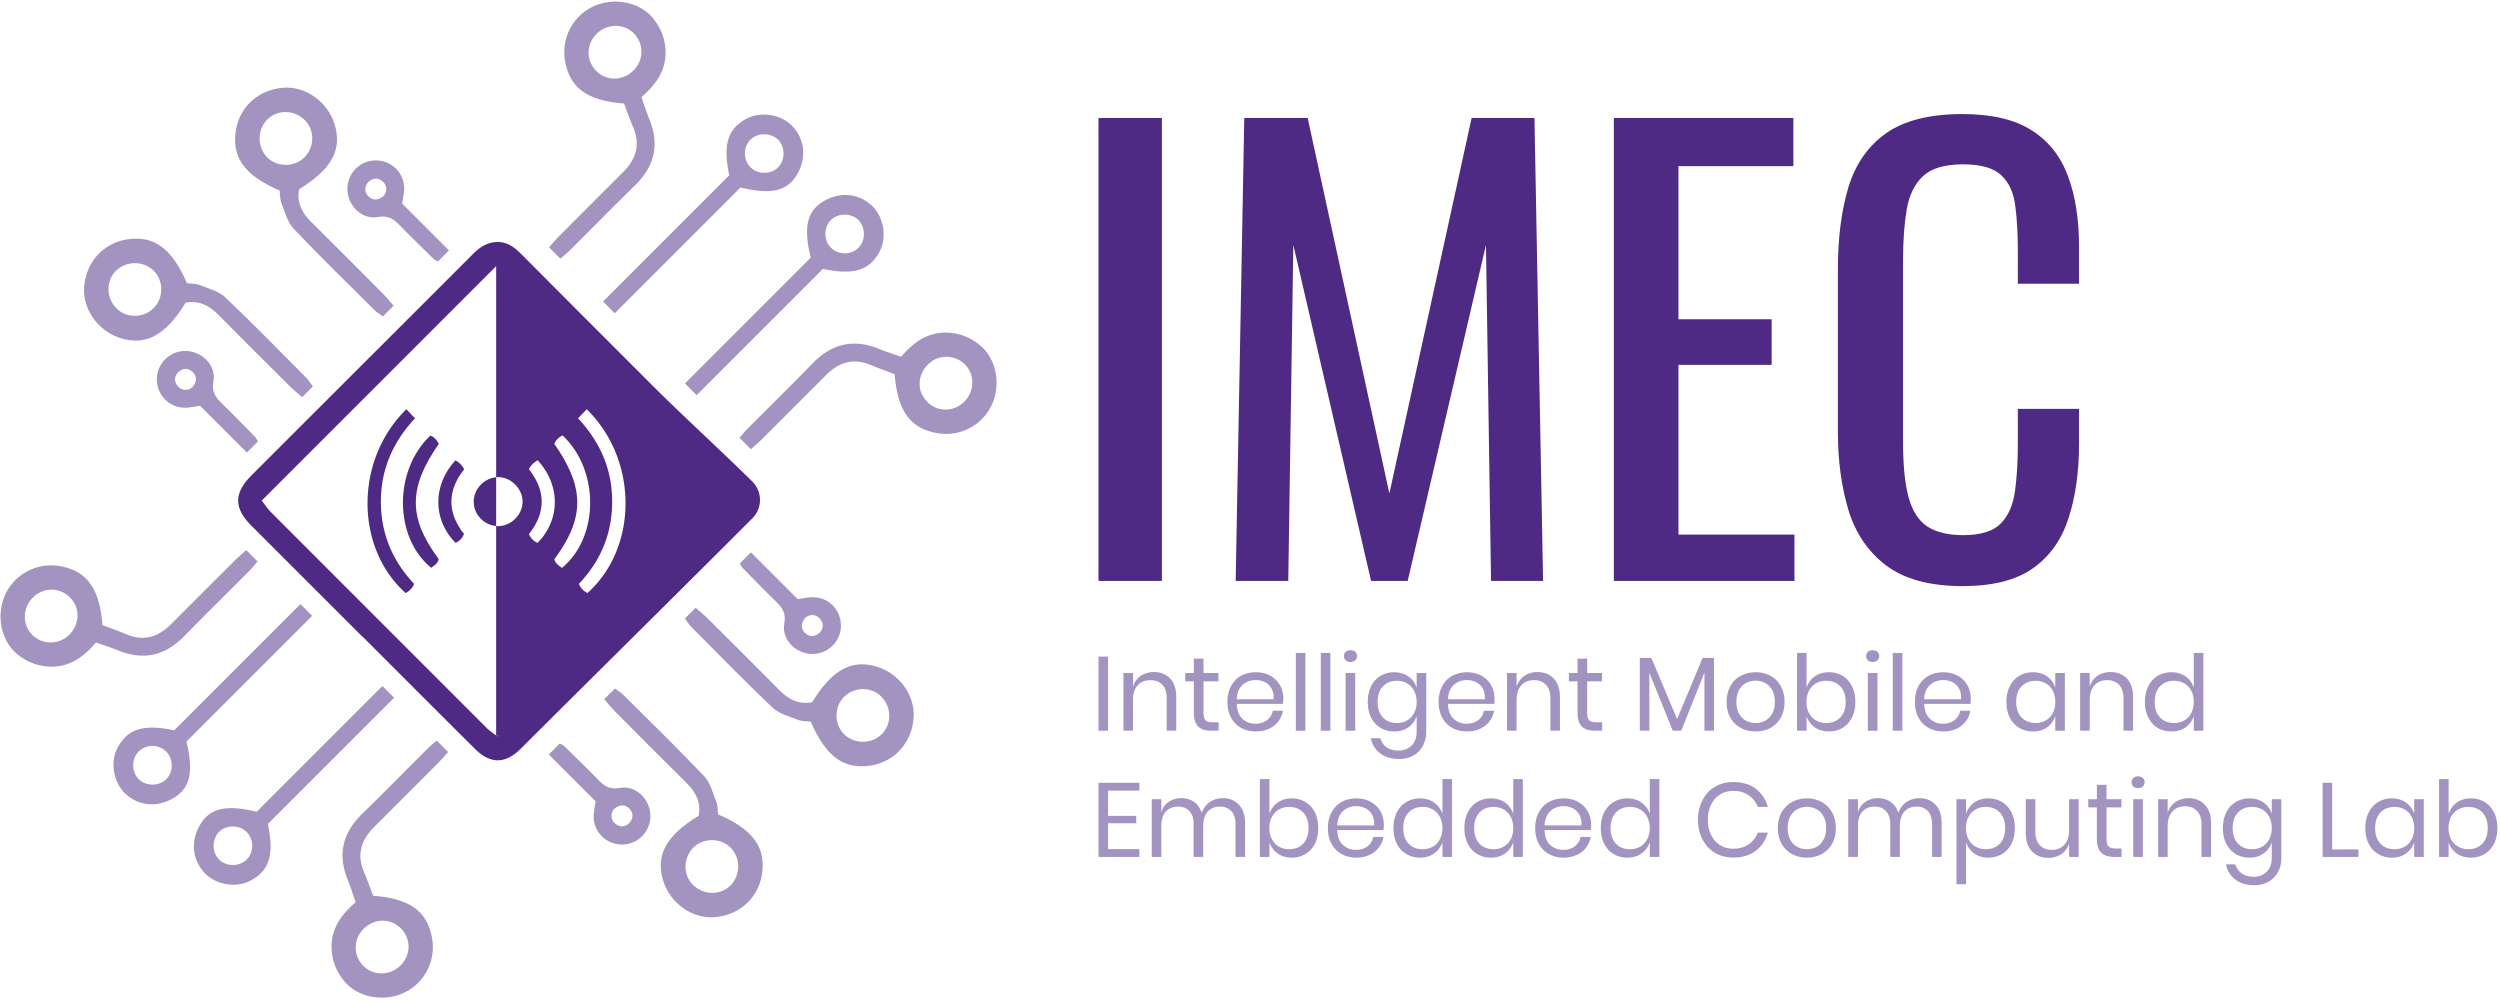 <svg xmlns="http://www.w3.org/2000/svg" width="424pt" height="170pt" viewBox="0 0 424 170"><clipPath id="a"><path transform="matrix(1 0 0 -1 -300 445)" d="M0 0h1024v720H0z"/></clipPath><g data-name="Layer 1" clip-path="url(#a)"><clipPath id="b"><path transform="matrix(1 0 0 -1 -300 445)" d="M0 720h1024V0H0z"/></clipPath><g clip-path="url(#b)"><path d="M19.628 45.969c1.706-1.736 4.599-1.79 6.372-.122 1.752 1.649 1.805 4.623.114 6.356-1.723 1.765-4.636 1.819-6.341.117-1.775-1.772-1.84-4.626-.145-6.351m.762 11.362c4.33 1.378 7.708-.447 11.09-5.996 2.252-.425 3.985.46 5.537 2.032 4.06 4.114 8.165 8.183 12.264 12.258.588.585 1.247 1.1 1.965 1.729l1.812-1.812c-.395-.53-.676-1.021-1.062-1.41-4.58-4.602-9.105-9.265-13.818-13.728-1.11-1.05-2.843-1.473-4.336-2.068-.636-.254-1.393-.206-2.134-.301-2.55-5.963-5.658-8.166-10.232-7.422-4.042.657-6.927 3.914-7.21 8.135-.247 3.71 2.378 7.39 6.124 8.583" fill="#a293c0"/><path d="M32.755 65.523c-.565.736-1.79.8-2.462.123-.75-.755-.812-1.603-.177-2.42.825-.832 1.739-.875 2.51-.187.784.698.772 1.645.129 2.484m-1.245-6.001c-2.705-.054-4.948 2.158-4.911 4.843.038 2.852 2.339 4.986 5.172 4.77.63-.048 1.256-.185 2.159-.323l7.94 7.94 1.866-1.866c-.213-.373-.284-.587-.426-.731-1.897-1.933-3.775-3.886-5.721-5.77-1.066-1.032-1.71-1.957-1.39-3.675.502-2.706-1.897-5.131-4.69-5.188M45.362 20.235c1.725-1.695 4.58-1.63 6.351.145 1.702 1.705 1.648 4.618-.118 6.34-1.733 1.692-4.706 1.639-6.355-.113-1.669-1.773-1.614-4.666.122-6.372m2.066 12.08c.095.742.047 1.498.3 2.134.595 1.493 1.02 3.227 2.07 4.336 4.462 4.713 9.124 9.238 13.728 13.818.388.386.88.668 1.41 1.062.618-.62 1.143-1.144 1.811-1.811-.629-.72-1.145-1.377-1.73-1.966-4.074-4.1-8.143-8.204-12.257-12.264-1.573-1.552-2.458-3.285-2.032-5.536 5.55-3.383 7.374-6.76 5.995-11.091-1.192-3.746-4.872-6.371-8.582-6.123-4.22.282-7.478 3.167-8.135 7.208-.744 4.575 1.46 7.683 7.422 10.233" fill="#a293c0"/><path d="M62.619 30.723c.817-.636 1.666-.573 2.42.177.678.672.614 1.897-.122 2.461-.84.644-1.787.655-2.485-.129-.688-.77-.645-1.684.187-2.509m1.484 6.082c1.718-.319 2.643.324 3.676 1.39 1.883 1.946 3.836 3.824 5.769 5.722.144.142.359.212.73.426l1.867-1.867-7.94-7.94c.138-.903.276-1.527.324-2.158.215-2.834-1.918-5.134-4.771-5.173-2.685-.037-4.897 2.207-4.842 4.911.056 2.792 2.482 5.191 5.187 4.69M149.594 124.466c-1.706 1.736-4.6 1.791-6.372.121-1.752-1.648-1.805-4.62-.114-6.355 1.723-1.765 4.635-1.819 6.34-.117 1.776 1.772 1.84 4.626.146 6.351m-.762-11.362c-4.331-1.378-7.708.447-11.091 5.996-2.251.425-3.984-.459-5.536-2.032-4.06-4.113-8.165-8.183-12.264-12.258-.59-.585-1.246-1.1-1.966-1.729l-1.811 1.812c.394.53.676 1.021 1.062 1.41 4.58 4.603 9.105 9.265 13.818 13.728 1.109 1.05 2.842 1.474 4.335 2.068.637.254 1.393.206 2.135.301 2.55 5.963 5.658 8.166 10.232 7.422 4.04-.657 6.927-3.914 7.209-8.135.248-3.71-2.377-7.39-6.123-8.583" fill="#a293c0"/><path d="M136.466 104.912c.565-.737 1.79-.8 2.462-.123.75.755.812 1.604.176 2.421-.824.832-1.737.874-2.509.187-.784-.699-.773-1.646-.129-2.485m1.245 6.001c2.705.054 4.948-2.158 4.911-4.843-.038-2.852-2.339-4.985-5.172-4.77-.632.048-1.256.185-2.159.323l-7.94-7.94-1.866 1.866c.213.373.284.587.426.732 1.897 1.932 3.776 3.885 5.721 5.77 1.067 1.032 1.71 1.956 1.39 3.674-.502 2.706 1.897 5.131 4.69 5.188M123.86 150.2c-1.726 1.696-4.58 1.63-6.352-.144-1.702-1.706-1.648-4.618.117-6.341 1.734-1.691 4.707-1.638 6.356.114 1.67 1.773 1.613 4.666-.122 6.372m-2.066-12.08c-.095-.742-.047-1.498-.3-2.135-.595-1.492-1.019-3.226-2.069-4.335-4.463-4.713-9.125-9.238-13.729-13.818-.388-.386-.879-.668-1.409-1.062l-1.812 1.81c.63.72 1.145 1.378 1.73 1.967 4.074 4.099 8.143 8.204 12.257 12.264 1.573 1.552 2.458 3.285 2.032 5.536-5.549 3.383-7.374 6.76-5.996 11.09 1.193 3.747 4.873 6.372 8.584 6.124 4.22-.282 7.477-3.168 8.134-7.208.744-4.575-1.459-7.684-7.422-10.233" fill="#a293c0"/><path d="M106.603 139.712c-.817.636-1.666.573-2.421-.177-.677-.672-.613-1.896.124-2.461.839-.644 1.786-.655 2.484.128.688.772.645 1.685-.187 2.51m-1.484-6.082c-1.718.319-2.643-.324-3.676-1.39-1.883-1.946-3.836-3.824-5.77-5.722-.144-.142-.358-.213-.73-.426l-1.866 1.867 7.94 7.94c-.14.903-.276 1.527-.324 2.158-.215 2.834 1.918 5.134 4.77 5.173 2.686.037 4.898-2.207 4.843-4.911-.056-2.793-2.482-5.191-5.187-4.69M11.752 107.643a4.429 4.429 0 0 1-6.188.119c-1.785-1.678-1.808-4.552-.05-6.351 1.796-1.838 4.533-1.882 6.328-.103 1.774 1.76 1.735 4.496-.09 6.335m19.453.29c3.699-3.78 7.47-7.488 11.202-11.236.439-.443.819-.945 1.277-1.478l-1.93-1.93c-.743.68-1.386 1.227-1.982 1.82-3.596 3.58-7.186 7.167-10.77 10.76-2.177 2.184-4.645 2.955-7.6 1.69-1.307-.558-2.655-1.022-4.023-1.543-.5-6.283-2.666-9.205-7.222-10.002-3.881-.68-7.727 1.357-9.31 4.929-1.535 3.467-.66 7.776 2.085 9.999 1.593 1.29 3.41 2.04 5.502 2.116 3.38.122 5.783-1.687 7.852-4.09 1.37.487 2.595.873 3.782 1.353 4.26 1.72 7.927.893 11.137-2.388M28.227 132.121c-1.21 1.226-3.393 1.263-4.65.078-1.245-1.174-1.32-3.382-.155-4.644 1.257-1.363 3.458-1.397 4.783-.074 1.216 1.214 1.226 3.42.022 4.64m24.717-27.679-1.985-1.986-21.413 21.413c-5.241-1.127-7.945-.233-9.621 2.973-1.266 2.423-.7 5.824 1.286 7.72 2.2 2.101 5.363 2.431 8.112.847 2.885-1.663 3.576-4.343 2.296-9.642l21.325-21.325M61.652 157.543c1.838-1.825 4.575-1.864 6.334-.089 1.78 1.794 1.736 4.53-.102 6.327-1.799 1.758-4.673 1.735-6.35-.05a4.429 4.429 0 0 1 .118-6.188m10.946-30.654c-3.748 3.73-7.456 7.502-11.236 11.201-3.282 3.21-4.11 6.876-2.388 11.137.48 1.187.866 2.411 1.353 3.782-2.404 2.07-4.212 4.471-4.09 7.852.075 2.091.825 3.908 2.115 5.502 2.223 2.745 6.532 3.62 10 2.084 3.572-1.582 5.608-5.429 4.93-9.309-.799-4.556-3.72-6.722-10.004-7.223-.52-1.367-.984-2.715-1.543-4.023-1.264-2.955-.493-5.422 1.691-7.6 3.593-3.583 7.18-7.173 10.76-10.769.593-.596 1.14-1.239 1.82-1.982l-1.93-1.93c-.533.458-1.036.838-1.478 1.278M41.74 145.874c-1.262 1.164-3.47 1.09-4.644-.156-1.185-1.257-1.148-3.44.078-4.65 1.22-1.204 3.426-1.193 4.64.023 1.323 1.324 1.289 3.526-.074 4.783m25.099-27.538-1.986-1.985-21.325 21.326c-5.3-1.28-7.98-.59-9.642 2.295-1.584 2.749-1.254 5.91.848 8.112 1.895 1.986 5.297 2.553 7.719 1.286 3.206-1.676 4.1-4.38 2.973-9.621l21.413-21.413M107.462 11.932c-1.838 1.825-4.575 1.864-6.335.09-1.78-1.795-1.735-4.532.103-6.328 1.799-1.758 4.673-1.736 6.35.05a4.43 4.43 0 0 1-.118 6.188M96.516 42.586c3.748-3.73 7.456-7.502 11.236-11.2 3.28-3.21 4.11-6.877 2.388-11.138-.48-1.187-.866-2.412-1.353-3.782 2.404-2.069 4.212-4.47 4.09-7.852-.075-2.09-.825-3.909-2.116-5.502-2.223-2.745-6.532-3.62-10-2.084-3.571 1.582-5.608 5.428-4.928 9.308.797 4.557 3.719 6.723 10.003 7.224.52 1.366.984 2.715 1.543 4.023 1.264 2.954.493 5.422-1.691 7.6a4201.44 4201.44 0 0 0-10.76 10.768c-.593.597-1.14 1.24-1.82 1.983l1.93 1.93c.533-.458 1.036-.838 1.478-1.278M127.375 23.602c1.262-1.164 3.47-1.09 4.644.156 1.185 1.257 1.148 3.44-.078 4.65-1.221 1.204-3.426 1.193-4.64-.023-1.323-1.324-1.29-3.526.074-4.783m-25.1 27.538 1.987 1.985 21.325-21.326c5.299 1.28 7.98.59 9.642-2.295 1.584-2.75 1.254-5.911-.848-8.112-1.896-1.986-5.297-2.553-7.72-1.286-3.205 1.676-4.1 4.379-2.972 9.62L102.276 51.14M163.6 68.065c-1.795 1.838-4.532 1.882-6.327.103-1.774-1.76-1.735-4.497.09-6.335a4.43 4.43 0 0 1 6.188-.12c1.785 1.68 1.808 4.553.05 6.352m2.582-9.531c-1.594-1.29-3.411-2.04-5.502-2.116-3.381-.122-5.783 1.687-7.852 4.09-1.371-.487-2.595-.873-3.782-1.352-4.262-1.722-7.928-.894-11.138 2.387-3.698 3.78-7.47 7.488-11.201 11.237-.44.442-.82.944-1.277 1.477l1.93 1.93c.743-.68 1.386-1.226 1.982-1.82 3.596-3.58 7.186-7.167 10.769-10.76 2.178-2.183 4.645-2.955 7.6-1.691 1.308.56 2.656 1.023 4.023 1.544.5 6.283 2.666 9.205 7.223 10.002 3.88.68 7.727-1.357 9.309-4.93 1.536-3.466.66-7.775-2.084-9.998M140.887 37.354c1.21-1.227 3.393-1.263 4.65-.078 1.246 1.174 1.32 3.382.156 4.644-1.258 1.363-3.459 1.397-4.784.074-1.216-1.214-1.226-3.419-.022-4.64m-24.717 27.68 1.985 1.985 21.413-21.413c5.241 1.126 7.945.232 9.621-2.973 1.266-2.423.7-5.824-1.286-7.72-2.2-2.1-5.363-2.43-8.112-.847-2.885 1.662-3.576 4.343-2.296 9.641L116.17 65.033" fill="#a293c0"/><path d="M99.638 100.576c-.631-.315-1.135-.778-1.45-1.555 3.699-3.91 5.653-8.553 5.632-13.996 0-5.422-2.018-10.045-5.78-14.08.547-.568.967-1.01 1.472-1.534 8.784 8.595 8.72 23.452.126 31.165m-4.33-4.266c-.546-.4-1.155-.757-1.281-1.492 5.17-6.956 5.17-12.105-.021-19.544.294-.652.756-1.114 1.408-1.43 6.284 5.906 6.22 17.275-.105 22.466m-5.59-5.737c2.9-3.657 2.837-7.376-.021-11.012.378-.652.777-1.093 1.492-1.492 3.888 4.203 3.867 10.087-.021 13.996-.652-.273-1.135-.757-1.45-1.492m-5.15-1.345c-.146 0-.293 0-.42-.021v35.515c-.588-.42-1.134-.798-1.596-1.24A57650.026 57650.026 0 0 1 45.88 86.79c-.525-.546-.945-1.198-1.492-1.891l39.76-39.761v35.81c.064-.021.148-.021.232-.021 2.186-.063 4.182 1.849 4.245 4.056.063 2.206-1.828 4.182-4.056 4.245m-.126 35.683c-.063-.02-.105-.063-.147-.105.042-.021.063-.063.147-.126zm26.08-59.661c-7.376-7.377-14.753-14.753-22.108-22.15-1.156-1.135-2.312-2.081-4.077-2.06-1.786.042-3.068.967-4.245 2.165C67.61 55.688 55.107 68.17 42.624 80.654c-2.963 2.963-2.963 5.527-.021 8.469L61.39 107.91c.02 0 .02-.021.02-.021 6.369 6.368 12.737 12.756 19.125 19.103 2.648 2.627 5.17 2.606 7.818-.042 12.263-12.243 26.894-26.666 39.264-39.061a4.364 4.364 0 0 0 1.267-2.836 4.415 4.415 0 0 0-1.31-3.403c-5.177-5.12-12.254-11.585-17.05-16.4" fill="#4e2a84"/><path d="m68.923 69.41 1.462 1.533c-3.753 4.027-5.775 8.656-5.787 14.079-.011 5.44 1.951 10.1 5.644 14.009a2.922 2.922 0 0 1-1.452 1.548c-8.603-7.708-8.659-22.57.133-31.17M84.15 80.948v8.259c-2.06-.168-3.762-1.933-3.804-4.014-.063-2.164 1.66-4.035 3.804-4.245" fill="#4e2a84"/><path d="M73.012 73.853c.65.3 1.12.778 1.411 1.424-5.19 7.438-5.199 12.583-.02 19.54-.132.733-.733 1.085-1.278 1.485-6.338-5.181-6.392-16.553-.113-22.45" fill="#4e2a84"/><path d="M77.244 78.072c.702.388 1.115.842 1.487 1.493-2.864 3.625-2.933 7.345-.03 11.003-.317.742-.783 1.217-1.446 1.495-3.876-3.9-3.902-9.802-.011-13.99M186.304 98.522h10.752V20.016h-10.752zM260.245 20.016h-10.659l-13.949 63.676-13.857-63.676h-10.752l-1.459 78.506h8.921l.857-56.98 13.185 56.98h6.21l13.277-56.98.857 56.98h8.83zM284.668 90.667v-28.78h15.803v-7.74h-15.803V28.174h19.487v-8.157h-30.447v78.506h30.633v-7.855zM352.607 48.124v-6.187c0-4.727-.625-8.76-1.9-12.12-1.25-3.36-3.314-5.954-6.21-7.761-2.873-1.808-6.766-2.711-11.655-2.711-5.56 0-9.872 1.089-12.953 3.244-3.059 2.178-5.19 5.213-6.396 9.152-1.18 3.94-1.784 8.574-1.784 13.857v27.737c0 4.843.603 9.222 1.784 13.16 1.205 3.94 3.337 7.092 6.396 9.409 3.081 2.317 7.392 3.499 12.953 3.499 5.167 0 9.153-1.02 12.003-3.06 2.85-2.038 4.843-4.888 6.001-8.526 1.182-3.661 1.761-7.878 1.761-12.652v-5.816h-10.38v5.816c0 3.105-.163 5.816-.487 8.134-.325 2.34-1.113 4.17-2.41 5.49-1.298 1.322-3.429 1.97-6.396 1.97-2.525 0-4.518-.486-6.024-1.436-1.483-.973-2.549-2.618-3.198-4.912-.626-2.271-.95-5.4-.95-9.34V43.954c0-3.221.208-6.048.626-8.481.417-2.41 1.344-4.287 2.757-5.607 1.414-1.321 3.684-1.993 6.79-1.993 3.035 0 5.19.625 6.487 1.853 1.298 1.229 2.086 2.943 2.364 5.168.301 2.247.44 4.796.44 7.716v5.515z" fill="#4e2a84"/><path d="M186.304 123.927h1.622v-12.573h-1.622zM198.454 115.074c-.705-.723-1.623-1.093-2.769-1.093-.829 0-1.569.21-2.204.635-.635.44-1.076 1.04-1.322 1.85v-2.327h-1.623v9.788h1.623v-5.185c0-1.111.264-1.94.793-2.522.547-.582 1.252-.864 2.151-.864.847 0 1.535.265 2.028.776.494.529.742 1.287.742 2.257v5.538h1.621v-5.68c0-1.374-.352-2.432-1.04-3.173M205.667 122.498c-.564 0-.97-.106-1.2-.335-.228-.247-.352-.67-.352-1.305v-5.308h2.539v-1.411h-2.54v-2.433h-1.64v2.433h-1.462v1.411h1.463v5.273c0 1.128.247 1.922.74 2.398.495.476 1.235.705 2.24.705h1.217v-1.428zM209.758 118.6c.036-1.075.37-1.886.97-2.433.617-.546 1.358-.828 2.257-.828.547 0 1.076.123 1.552.352.476.247.847.6 1.11 1.094.283.476.407 1.093.37 1.816zm7.9-.105c0-.83-.194-1.57-.564-2.257a4.213 4.213 0 0 0-1.622-1.622c-.706-.388-1.534-.6-2.487-.6-.952 0-1.781.212-2.504.6a4.191 4.191 0 0 0-1.693 1.763c-.423.758-.617 1.64-.617 2.663s.194 1.922.617 2.663c.406.758.97 1.34 1.693 1.745.723.406 1.552.6 2.504.6.81 0 1.552-.141 2.204-.441a4.17 4.17 0 0 0 1.605-1.252c.406-.53.67-1.128.794-1.816h-1.728a2.54 2.54 0 0 1-.988 1.605c-.53.387-1.181.599-1.957.599-.882 0-1.605-.282-2.205-.846-.6-.564-.916-1.393-.952-2.522h7.83c.035-.247.07-.547.07-.882M219.774 123.927h1.622v-13.191h-1.622zM224.007 123.927h1.622v-13.191h-1.622zM228.221 123.927h1.622v-9.787h-1.622zm1.623-13.385c-.194-.177-.459-.265-.794-.265s-.599.088-.811.265a.97.97 0 0 0-.3.723c0 .3.106.546.3.723.212.194.476.282.811.282.335 0 .6-.088.794-.282.211-.177.299-.423.299-.723s-.088-.529-.299-.723M239.825 120.929c-.282.546-.67.952-1.182 1.252-.493.3-1.075.44-1.71.44-1.005 0-1.8-.316-2.398-.951-.6-.635-.9-1.5-.9-2.628 0-1.111.3-1.993.9-2.627.599-.635 1.393-.953 2.398-.953.635 0 1.217.14 1.71.44.512.283.9.706 1.182 1.253.3.547.44 1.182.44 1.887 0 .723-.14 1.34-.44 1.887m.44-6.79v2.505c-.264-.794-.722-1.446-1.392-1.905-.653-.476-1.464-.723-2.416-.723a4.55 4.55 0 0 0-2.31.6 4.218 4.218 0 0 0-1.605 1.763c-.37.759-.564 1.64-.564 2.663s.194 1.922.564 2.663c.388.758.935 1.34 1.605 1.746.67.405 1.446.599 2.31.599.952 0 1.763-.23 2.416-.705.67-.476 1.128-1.111 1.393-1.905v2.645c0 1.023-.3 1.799-.864 2.364-.582.564-1.305.846-2.187.846-.83 0-1.517-.176-2.046-.547-.53-.388-.881-.9-1.075-1.552h-1.605c.229 1.076.758 1.94 1.587 2.575.829.635 1.905.952 3.227.952.917 0 1.71-.194 2.399-.581a3.887 3.887 0 0 0 1.604-1.641c.388-.705.582-1.498.582-2.416v-9.945zM245.573 118.6c.053-1.075.37-1.886.987-2.433.6-.546 1.358-.828 2.24-.828.564 0 1.076.123 1.552.352a2.7 2.7 0 0 1 1.13 1.094c.263.476.386 1.093.351 1.816zm7.9-.105c0-.83-.194-1.57-.564-2.257a4.213 4.213 0 0 0-1.622-1.622c-.706-.388-1.534-.6-2.487-.6-.934 0-1.763.212-2.486.6a4.127 4.127 0 0 0-1.71 1.763c-.407.758-.618 1.64-.618 2.663s.211 1.922.617 2.663c.406.758.97 1.34 1.711 1.745.723.406 1.552.6 2.486.6.83 0 1.552-.141 2.204-.441.67-.3 1.2-.705 1.605-1.252.406-.53.67-1.128.794-1.816h-1.729c-.123.67-.44 1.199-.97 1.605-.528.387-1.18.599-1.975.599-.863 0-1.604-.282-2.204-.846-.599-.564-.917-1.393-.952-2.522h7.83c.053-.247.07-.547.07-.882M263.508 115.074c-.706-.723-1.623-1.093-2.751-1.093-.847 0-1.57.21-2.204.635-.635.44-1.076 1.04-1.34 1.85v-2.327h-1.623v9.788h1.623v-5.185c0-1.111.282-1.94.81-2.522.53-.582 1.253-.864 2.134-.864.865 0 1.535.265 2.028.776.512.529.758 1.287.758 2.257v5.538h1.623v-5.68c0-1.374-.353-2.432-1.058-3.173M270.738 122.498c-.564 0-.97-.106-1.2-.335-.228-.247-.352-.67-.352-1.305v-5.308h2.522v-1.411h-2.522v-2.433h-1.64v2.433h-1.463v1.411h1.463v5.273c0 1.128.247 1.922.74 2.398.495.476 1.235.705 2.24.705h1.199v-1.428zM288.76 111.582l-4.32 10.37-4.374-10.37h-1.957v12.344h1.622v-9.822l3.968 9.822h1.446l3.932-9.857v9.857h1.623v-12.344zM300.558 121.034c-.3.547-.706.935-1.2 1.2a3.318 3.318 0 0 1-1.604.387 3.382 3.382 0 0 1-1.622-.388c-.494-.264-.882-.652-1.2-1.199-.3-.547-.44-1.199-.44-1.993 0-.793.14-1.463.44-2.01.318-.529.706-.935 1.2-1.199a3.382 3.382 0 0 1 1.622-.388c.582 0 1.11.123 1.605.388.493.264.899.67 1.199 1.2.3.546.459 1.216.459 2.01 0 .793-.16 1.445-.46 1.992m1.465-4.656a4.317 4.317 0 0 0-1.746-1.763 5.378 5.378 0 0 0-2.522-.599c-.952 0-1.781.211-2.522.6a4.256 4.256 0 0 0-1.763 1.762c-.423.76-.635 1.641-.635 2.663 0 1.023.212 1.923.635 2.663a4.315 4.315 0 0 0 1.763 1.746c.74.406 1.57.6 2.522.6.935 0 1.78-.194 2.522-.6a4.378 4.378 0 0 0 1.746-1.746c.423-.74.635-1.64.635-2.663 0-1.022-.212-1.904-.635-2.663M312.126 121.67c-.6.634-1.411.951-2.416.951-.635 0-1.199-.14-1.711-.44a3.042 3.042 0 0 1-1.199-1.253c-.282-.547-.423-1.164-.423-1.887 0-.705.141-1.34.423-1.887.282-.546.688-.97 1.199-1.252.512-.299 1.076-.44 1.711-.44 1.005 0 1.816.317 2.416.952.599.635.899 1.516.899 2.627 0 1.13-.3 1.993-.899 2.628m1.957-5.29c-.388-.776-.917-1.358-1.587-1.764a4.618 4.618 0 0 0-2.328-.6c-.952 0-1.745.247-2.415.723a3.643 3.643 0 0 0-1.359 1.905v-5.908h-1.622v13.191h1.622v-2.486c.247.775.706 1.41 1.359 1.886.67.494 1.463.723 2.415.723.882 0 1.64-.193 2.328-.599.67-.406 1.199-.988 1.587-1.746.388-.74.582-1.64.582-2.663 0-1.022-.194-1.904-.582-2.663M316.781 123.927h1.64v-9.787h-1.64zm1.64-13.385c-.211-.177-.476-.265-.811-.265-.335 0-.6.088-.811.265a.97.97 0 0 0-.3.723c0 .3.106.546.3.723.211.194.476.282.811.282.335 0 .6-.088.811-.282a.944.944 0 0 0 .3-.723.97.97 0 0 0-.3-.723M321.013 123.927h1.622v-13.191h-1.622zM326.34 118.6c.052-1.075.387-1.886.986-2.433.618-.546 1.358-.828 2.258-.828.546 0 1.075.123 1.534.352.476.247.864.6 1.13 1.094.281.476.386 1.093.351 1.816zm7.9-.105c0-.83-.177-1.57-.547-2.257a4.341 4.341 0 0 0-1.623-1.622c-.723-.388-1.552-.6-2.486-.6-.953 0-1.78.212-2.504.6-.723.405-1.288.987-1.71 1.763-.407.758-.6 1.64-.6 2.663s.193 1.922.6 2.663c.422.758.987 1.34 1.71 1.745.723.406 1.551.6 2.504.6.811 0 1.551-.141 2.204-.441.652-.3 1.182-.705 1.587-1.252a3.753 3.753 0 0 0 .793-1.816h-1.728c-.105.67-.44 1.199-.97 1.605-.528.387-1.18.599-1.975.599-.864 0-1.587-.282-2.186-.846-.6-.564-.917-1.393-.97-2.522h7.83c.052-.247.07-.547.07-.882M348.153 120.929c-.282.546-.67.952-1.182 1.252-.511.3-1.075.44-1.728.44-.987 0-1.798-.316-2.398-.951-.6-.635-.9-1.5-.9-2.628 0-1.111.3-1.993.9-2.627.6-.635 1.411-.953 2.398-.953.653 0 1.217.14 1.728.44.512.283.9.706 1.182 1.253.282.547.423 1.182.423 1.887 0 .723-.141 1.34-.423 1.887m.423-6.79v2.505a3.606 3.606 0 0 0-1.375-1.905c-.653-.476-1.464-.723-2.416-.723a4.55 4.55 0 0 0-2.31.6c-.688.405-1.217.987-1.605 1.763-.388.759-.582 1.64-.582 2.663s.194 1.922.582 2.663c.388.758.917 1.34 1.605 1.746.67.405 1.446.599 2.31.599.952 0 1.763-.23 2.416-.705a3.672 3.672 0 0 0 1.375-1.905v2.487h1.623v-9.787zM360.709 115.074c-.705-.723-1.622-1.093-2.77-1.093-.827 0-1.568.21-2.203.635-.635.44-1.076 1.04-1.322 1.85v-2.327h-1.623v9.788h1.623v-5.185c0-1.111.264-1.94.81-2.522.53-.582 1.235-.864 2.134-.864.847 0 1.535.265 2.028.776.494.529.759 1.287.759 2.257v5.538h1.622v-5.68c0-1.374-.353-2.432-1.058-3.173M371.642 120.929a3.12 3.12 0 0 1-1.182 1.252c-.511.3-1.093.44-1.728.44-1.005 0-1.798-.316-2.398-.951-.599-.635-.899-1.5-.899-2.628 0-1.111.3-1.993.899-2.627.6-.635 1.393-.953 2.398-.953.635 0 1.217.14 1.728.44.494.283.9.706 1.182 1.253.282.547.423 1.182.423 1.887 0 .723-.141 1.34-.423 1.887m.423-10.193v5.908c-.264-.794-.723-1.446-1.375-1.905-.671-.476-1.464-.723-2.416-.723-.882 0-1.64.212-2.328.6-.67.405-1.199.987-1.587 1.763-.388.759-.582 1.64-.582 2.663s.194 1.922.582 2.663c.388.758.917 1.34 1.587 1.746.688.405 1.446.599 2.328.599.952 0 1.745-.23 2.416-.705a3.768 3.768 0 0 0 1.375-1.905v2.487h1.623v-13.191zM193.235 134.084v-1.323h-6.93v12.574h6.93v-1.323h-5.308v-4.391h4.779v-1.252h-4.78v-4.285zM210.11 136.482c-.687-.741-1.604-1.111-2.75-1.111a3.83 3.83 0 0 0-2.17.653c-.634.44-1.092 1.058-1.375 1.85-.264-.828-.705-1.445-1.305-1.868-.617-.423-1.34-.635-2.17-.635a3.78 3.78 0 0 0-2.115.617c-.617.424-1.04 1.006-1.27 1.78v-2.22h-1.622v9.786h1.623v-5.202c0-1.093.247-1.921.776-2.486.51-.564 1.199-.846 2.08-.846.794 0 1.447.264 1.923.776.476.51.705 1.252.705 2.204v5.554h1.622v-5.202c0-1.093.265-1.921.776-2.486.529-.564 1.199-.846 2.063-.846.812 0 1.464.264 1.94.776.459.51.706 1.252.706 2.204v5.554h1.622v-5.695c0-1.376-.353-2.434-1.058-3.157M221.026 143.077c-.6.635-1.393.952-2.416.952a3.526 3.526 0 0 1-1.71-.44c-.512-.3-.9-.724-1.182-1.27-.3-.529-.44-1.164-.44-1.87 0-.723.14-1.357.44-1.904.282-.547.67-.952 1.182-1.252a3.526 3.526 0 0 1 1.71-.44c1.023 0 1.816.316 2.416.951.6.653.9 1.517.9 2.645 0 1.111-.3 1.993-.9 2.628m1.975-5.308a4.28 4.28 0 0 0-1.605-1.746c-.669-.405-1.446-.617-2.31-.617-.952 0-1.763.247-2.416.723a3.718 3.718 0 0 0-1.375 1.904v-5.907h-1.622v13.208h1.622v-2.504c.247.793.705 1.411 1.375 1.905.653.476 1.464.723 2.416.723.864 0 1.641-.212 2.31-.618a4.224 4.224 0 0 0 1.605-1.728c.37-.758.565-1.64.565-2.663 0-1.022-.195-1.922-.565-2.68M226.793 139.991c.053-1.058.388-1.869.987-2.434.6-.546 1.358-.829 2.24-.829.564 0 1.076.124 1.552.353.476.247.864.617 1.128 1.093.283.494.388 1.094.353 1.817zm7.9-.106c0-.81-.176-1.569-.547-2.24a4.227 4.227 0 0 0-1.622-1.622c-.723-.405-1.552-.617-2.504-.617-.935 0-1.763.212-2.486.617-.723.406-1.288.988-1.71 1.746-.407.758-.618 1.658-.618 2.68 0 1.023.211 1.905.617 2.663a4.363 4.363 0 0 0 1.711 1.728c.723.406 1.551.618 2.486.618.83 0 1.57-.159 2.222-.459a3.957 3.957 0 0 0 1.587-1.234 3.91 3.91 0 0 0 .793-1.817h-1.728a2.513 2.513 0 0 1-.97 1.587c-.529.406-1.18.6-1.975.6-.864 0-1.587-.282-2.186-.847-.617-.546-.935-1.393-.97-2.504h7.83a4.34 4.34 0 0 0 .07-.899M244.198 142.32c-.282.546-.67.97-1.181 1.27a3.5 3.5 0 0 1-1.73.44c-.986 0-1.797-.318-2.397-.953-.6-.635-.9-1.516-.9-2.627 0-1.129.3-1.993.9-2.645.6-.635 1.41-.953 2.398-.953a3.5 3.5 0 0 1 1.729.441 3 3 0 0 1 1.18 1.252c.283.547.442 1.182.442 1.905 0 .705-.16 1.34-.441 1.87m.44-10.194v5.908a3.708 3.708 0 0 0-1.392-1.905c-.653-.476-1.464-.723-2.416-.723-.864 0-1.64.212-2.31.618-.688.405-1.217.987-1.605 1.745-.388.76-.582 1.658-.582 2.681 0 1.023.194 1.904.582 2.662.388.76.917 1.323 1.605 1.73.67.404 1.446.616 2.31.616.952 0 1.763-.247 2.416-.723.67-.476 1.128-1.11 1.393-1.905v2.504h1.623v-13.208zM256.225 142.32c-.282.546-.688.97-1.181 1.27a3.549 3.549 0 0 1-1.728.44c-1.006 0-1.8-.318-2.4-.953-.598-.635-.898-1.516-.898-2.627 0-1.129.3-1.993.899-2.645.6-.635 1.393-.953 2.399-.953a3.55 3.55 0 0 1 1.728.441c.493.3.899.705 1.18 1.252.283.547.425 1.182.425 1.905 0 .705-.142 1.34-.424 1.87m.424-10.194v5.908a3.774 3.774 0 0 0-1.376-1.905c-.67-.476-1.464-.723-2.416-.723-.882 0-1.64.212-2.328.618-.67.405-1.2.987-1.587 1.745-.388.76-.582 1.658-.582 2.681 0 1.023.194 1.904.582 2.662a4.194 4.194 0 0 0 1.587 1.73c.688.404 1.446.616 2.328.616.952 0 1.746-.247 2.416-.723a3.77 3.77 0 0 0 1.376-1.905v2.504h1.622v-13.208zM261.956 139.991c.053-1.058.388-1.869.987-2.434.6-.546 1.358-.829 2.24-.829a3.52 3.52 0 0 1 1.552.353 2.81 2.81 0 0 1 1.129 1.093c.264.494.388 1.094.352 1.817zm7.9-.106c0-.81-.176-1.569-.564-2.24-.37-.687-.9-1.216-1.623-1.622-.705-.405-1.533-.617-2.486-.617-.935 0-1.763.212-2.486.617a4.302 4.302 0 0 0-1.711 1.746c-.405.758-.617 1.658-.617 2.68 0 1.023.212 1.905.617 2.663a4.256 4.256 0 0 0 1.71 1.728c.724.406 1.552.618 2.487.618.829 0 1.57-.159 2.222-.459a3.95 3.95 0 0 0 1.587-1.234c.406-.547.67-1.147.794-1.817h-1.73a2.512 2.512 0 0 1-.968 1.587c-.53.406-1.182.6-1.975.6-.865 0-1.605-.282-2.205-.847-.6-.546-.917-1.393-.952-2.504h7.83c.052-.247.07-.546.07-.899M279.361 142.32c-.282.546-.67.97-1.182 1.27a3.493 3.493 0 0 1-1.728.44c-.987 0-1.798-.318-2.398-.953-.6-.635-.9-1.516-.9-2.627 0-1.129.3-1.993.9-2.645.6-.635 1.411-.953 2.398-.953.653 0 1.217.16 1.728.441.512.3.9.705 1.182 1.252.282.547.441 1.182.441 1.905 0 .705-.159 1.34-.44 1.87m.44-10.194v5.908a3.708 3.708 0 0 0-1.393-1.905c-.653-.476-1.464-.723-2.416-.723-.864 0-1.64.212-2.31.618-.688.405-1.217.987-1.605 1.745-.388.76-.582 1.658-.582 2.681 0 1.023.194 1.904.582 2.662.388.76.917 1.323 1.605 1.73.67.404 1.446.616 2.31.616.952 0 1.763-.247 2.416-.723.67-.476 1.128-1.11 1.393-1.905v2.504h1.622v-13.208zM296.572 143.2c-.705.495-1.587.742-2.628.742-.81 0-1.552-.194-2.204-.6a4.216 4.216 0 0 1-1.516-1.71c-.388-.723-.565-1.587-.565-2.575 0-1.005.177-1.87.565-2.61.37-.758.881-1.322 1.516-1.71.652-.406 1.393-.6 2.204-.6 1.041 0 1.923.247 2.628.74a4.21 4.21 0 0 1 1.552 1.976h1.71c-.388-1.305-1.075-2.328-2.063-3.086-1.005-.76-2.275-1.13-3.809-1.13-1.164 0-2.204.266-3.12.812-.9.529-1.606 1.288-2.1 2.275-.51.97-.758 2.08-.758 3.333 0 1.234.247 2.328.758 3.298a5.558 5.558 0 0 0 2.1 2.274c.916.529 1.956.812 3.12.812 1.534 0 2.804-.388 3.81-1.146.987-.741 1.674-1.781 2.062-3.086h-1.71a4.259 4.259 0 0 1-1.552 1.992M309.251 142.425c-.3.546-.687.952-1.18 1.217a3.609 3.609 0 0 1-1.624.388 3.53 3.53 0 0 1-1.604-.388 2.955 2.955 0 0 1-1.199-1.217c-.3-.529-.459-1.199-.459-1.975 0-.811.158-1.482.46-2.011.298-.546.704-.952 1.198-1.199a3.34 3.34 0 0 1 1.604-.405c.582 0 1.13.141 1.623.405.494.247.881.653 1.181 1.199.318.529.46 1.2.46 2.011 0 .776-.142 1.446-.46 1.975m1.464-4.656a4.37 4.37 0 0 0-1.746-1.745c-.74-.406-1.587-.618-2.522-.618-.934 0-1.78.212-2.52.618-.742.405-1.324.987-1.765 1.745-.423.759-.635 1.658-.635 2.681 0 1.023.212 1.904.635 2.662a4.487 4.487 0 0 0 1.764 1.729c.74.405 1.587.617 2.521.617.935 0 1.781-.212 2.522-.617a4.33 4.33 0 0 0 1.746-1.729c.423-.758.635-1.639.635-2.662s-.212-1.922-.635-2.681M328.261 136.482c-.688-.741-1.605-1.111-2.75-1.111a3.83 3.83 0 0 0-2.17.653c-.652.44-1.11 1.058-1.375 1.85-.265-.828-.706-1.445-1.323-1.868-.6-.423-1.323-.635-2.152-.635-.81 0-1.498.212-2.116.617-.617.424-1.04 1.006-1.269 1.78v-2.22h-1.64v9.786h1.64v-5.202c0-1.093.247-1.921.758-2.486.53-.564 1.217-.846 2.081-.846.811 0 1.463.264 1.922.776.476.51.723 1.252.723 2.204v5.554h1.622v-5.202c0-1.093.265-1.921.776-2.486.512-.564 1.2-.846 2.063-.846.812 0 1.464.264 1.923.776.476.51.705 1.252.705 2.204v5.554h1.622v-5.695c0-1.376-.335-2.434-1.04-3.157M339.177 143.077c-.6.635-1.411.952-2.416.952a3.475 3.475 0 0 1-1.71-.44 3.094 3.094 0 0 1-1.2-1.27c-.282-.529-.423-1.164-.423-1.87 0-.723.14-1.357.423-1.904a3.044 3.044 0 0 1 1.2-1.252 3.475 3.475 0 0 1 1.71-.44c1.005 0 1.817.316 2.416.951.6.653.899 1.517.899 2.645 0 1.111-.3 1.993-.9 2.628m1.958-5.308c-.388-.758-.916-1.34-1.587-1.746a4.502 4.502 0 0 0-2.327-.617c-.953 0-1.746.247-2.416.723a3.785 3.785 0 0 0-1.358 1.904v-2.486h-1.623v14.425h1.623v-7.142c.247.793.705 1.411 1.358 1.905.67.476 1.463.723 2.416.723.864 0 1.64-.212 2.327-.618.67-.405 1.199-.97 1.587-1.728.389-.758.582-1.64.582-2.663 0-1.022-.193-1.922-.582-2.68M350.922 135.547v5.202c0 1.093-.264 1.94-.811 2.522-.53.582-1.235.864-2.134.864-.864 0-1.534-.265-2.028-.794-.493-.529-.758-1.287-.758-2.257v-5.537h-1.623v5.696c0 1.375.353 2.416 1.058 3.156.706.723 1.623 1.094 2.75 1.094.848 0 1.57-.212 2.223-.635.635-.424 1.076-1.04 1.323-1.834v2.31h1.622v-9.787zM358.822 143.906c-.564 0-.97-.123-1.2-.353-.246-.229-.352-.67-.352-1.287v-5.326h2.522v-1.393h-2.522v-2.45h-1.64v2.45h-1.463v1.393h1.463v5.291c0 1.111.247 1.904.74 2.38.495.477 1.235.723 2.24.723h1.2v-1.428zM361.802 145.334h1.622v-9.787h-1.622zm1.622-13.384c-.211-.194-.476-.282-.811-.282-.335 0-.599.088-.793.282-.212.177-.3.423-.3.723s.088.529.3.723c.194.176.458.265.793.265s.6-.089.811-.265a.97.97 0 0 0 .3-.723c0-.3-.106-.546-.3-.723M373.934 136.482c-.706-.741-1.622-1.111-2.75-1.111-.848 0-1.57.229-2.205.653-.635.423-1.076 1.04-1.34 1.834v-2.31h-1.623v9.786h1.623v-5.202c0-1.093.282-1.94.811-2.521.53-.565 1.252-.864 2.133-.864.864 0 1.535.264 2.028.793.512.512.76 1.27.76 2.24v5.554h1.621v-5.695c0-1.376-.353-2.434-1.058-3.157M384.868 142.32c-.282.546-.67.97-1.182 1.27a3.493 3.493 0 0 1-1.728.44c-.987 0-1.798-.318-2.398-.953-.6-.635-.9-1.516-.9-2.627 0-1.129.3-1.993.9-2.645.6-.635 1.41-.953 2.398-.953.653 0 1.217.16 1.728.441.512.3.9.705 1.182 1.252.282.547.423 1.182.423 1.905 0 .705-.141 1.34-.423 1.87m.423-6.773v2.487a3.67 3.67 0 0 0-1.375-1.905c-.653-.476-1.464-.723-2.416-.723-.864 0-1.64.212-2.31.618-.688.405-1.217.987-1.605 1.745-.388.76-.582 1.658-.582 2.681 0 1.023.194 1.904.582 2.662.388.76.917 1.323 1.605 1.73.67.404 1.446.616 2.31.616.952 0 1.763-.247 2.416-.723a3.667 3.667 0 0 0 1.375-1.905v2.663c0 1.005-.282 1.8-.864 2.363-.564.565-1.305.847-2.17.847-.845 0-1.515-.194-2.045-.565a2.773 2.773 0 0 1-1.093-1.552h-1.587c.212 1.094.74 1.94 1.587 2.593.829.635 1.905.952 3.227.952.899 0 1.71-.212 2.399-.6a4.104 4.104 0 0 0 1.604-1.64c.388-.705.565-1.498.565-2.398v-9.946zM395.537 144.065V132.76h-1.622v12.573h6.084v-1.27zM409.027 142.32c-.282.546-.67.97-1.181 1.27a3.5 3.5 0 0 1-1.73.44c-.986 0-1.797-.318-2.397-.953-.6-.635-.9-1.516-.9-2.627 0-1.129.3-1.993.9-2.645.6-.635 1.41-.953 2.398-.953a3.5 3.5 0 0 1 1.729.441 3 3 0 0 1 1.18 1.252c.283.547.425 1.182.425 1.905 0 .705-.142 1.34-.424 1.87m.424-6.773v2.487a3.678 3.678 0 0 0-1.376-1.905c-.652-.476-1.464-.723-2.416-.723-.864 0-1.64.212-2.31.618-.688.405-1.217.987-1.605 1.745-.388.76-.582 1.658-.582 2.681 0 1.023.194 1.904.582 2.662.388.76.917 1.323 1.605 1.73.67.404 1.446.616 2.31.616.952 0 1.764-.247 2.416-.723a3.674 3.674 0 0 0 1.376-1.905v2.504h1.622v-9.787zM421.018 143.077c-.6.635-1.41.952-2.416.952a3.475 3.475 0 0 1-1.71-.44 3.094 3.094 0 0 1-1.2-1.27c-.282-.529-.423-1.164-.423-1.87 0-.723.141-1.357.423-1.904a3.044 3.044 0 0 1 1.2-1.252 3.475 3.475 0 0 1 1.71-.44c1.005 0 1.816.316 2.416.951.6.653.9 1.517.9 2.645 0 1.111-.3 1.993-.9 2.628m1.957-5.308c-.387-.758-.916-1.34-1.587-1.746-.688-.405-1.446-.617-2.327-.617-.935 0-1.746.247-2.416.723a3.785 3.785 0 0 0-1.358 1.904v-5.907h-1.622v13.208h1.622v-2.504c.247.793.705 1.411 1.358 1.905.67.476 1.481.723 2.416.723.881 0 1.64-.212 2.327-.618.671-.405 1.2-.97 1.587-1.728.388-.758.582-1.64.582-2.663 0-1.022-.194-1.922-.582-2.68" fill="#a293c0"/></g></g></svg>